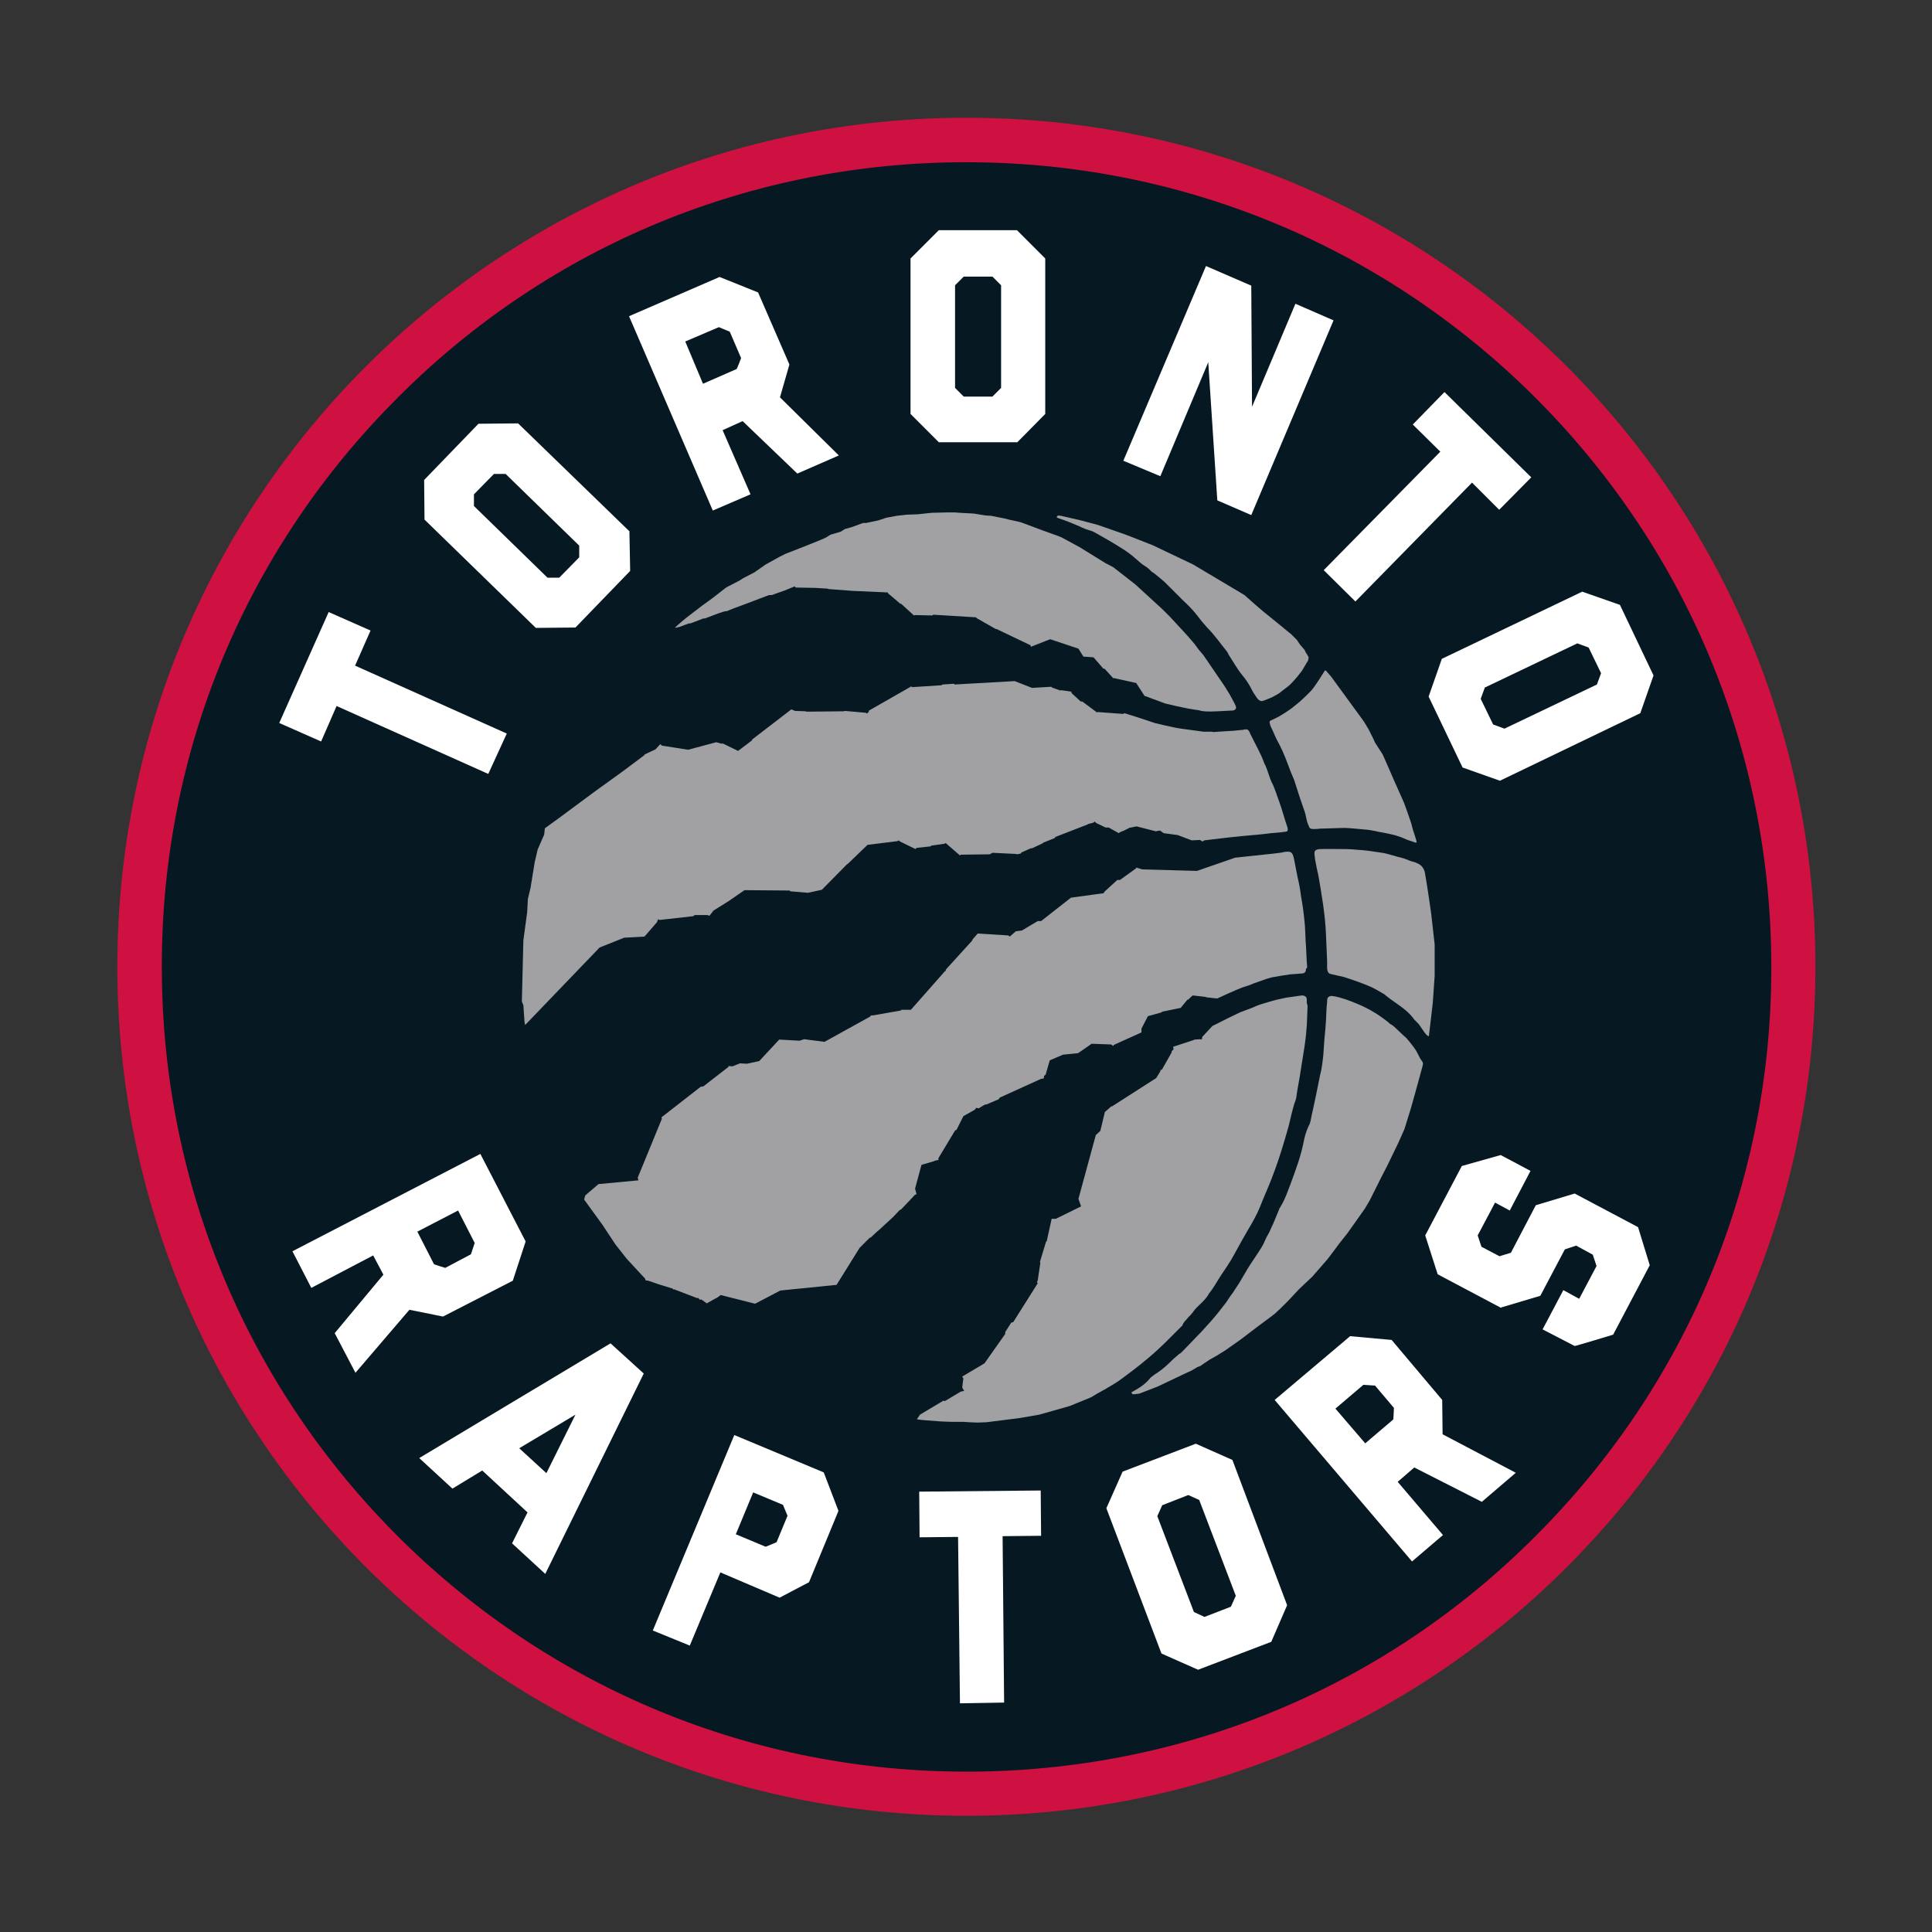 <?xml version="1.0" encoding="utf-8"?>
<!-- Generator: Adobe Illustrator 21.0.0, SVG Export Plug-In . SVG Version: 6.00 Build 0)  -->
<svg version="1.1" id="Layer_1" xmlns="http://www.w3.org/2000/svg" xmlns:xlink="http://www.w3.org/1999/xlink" x="0px" y="0px"
	 viewBox="0 0 512 512" style="enable-background:new 0 0 512 512;" xml:space="preserve">
<rect x="0" y="0" width="512" height="512" fill="#333333" stroke="none"/>
<style type="text/css">
	.st0{fill:#CE1141;}
	.st1{fill:#061922;}
	.st2{fill:#FFFFFF;}
	.st3{fill:#A1A1A4;}
</style>
<g id="Logos">
	<g>
		<path class="st0" d="M481.1,256.2c0,124.3-100.7,225-225,225s-225-100.7-225-225s100.7-225,225-225S481.1,131.9,481.1,256.2"/>
		<path class="st1" d="M256.1,469.5c-56.5,0-109.7-21.9-149.9-61.6C66,368.1,43.5,315.1,42.9,258.6c-0.7-56.9,20.9-110.8,60.8-151.5
			c39.8-40.8,93.1-63.5,150.1-64.1c0.8,0,1.6,0,2.4,0c56.5,0,109.7,21.9,149.9,61.6c40.2,39.8,62.7,92.8,63.3,149.3
			c0.7,56.9-20.9,110.8-60.8,151.5c-39.8,40.8-93.1,63.5-150.2,64.1C257.6,469.5,256.8,469.5,256.1,469.5"/>
		<g>
			<path class="st2" d="M277,109.7l-7.4,7.5h-20.8l-7.5-7.5V68.5l7.5-7.5h20.7l7.5,7.5V109.7z M255.4,73.3l-2.3,2.3v27.2l2.3,2.3
				h7.6l2.3-2.3V75.6l-2.3-2.3H255.4z"/>
			<path class="st2" d="M397.5,206.9l-9.9-3.5l-9-18.8l3.5-10l37.2-17.8l10,3.5l8.9,18.7l-3.5,10L397.5,206.9z M421,171.6l-3-1.1
				l-24.5,11.7l-1.1,3l3.3,6.8l3,1.1l24.5-11.7l1.1-3L421,171.6z"/>
			<path class="st2" d="M166.8,140.8l0.2,10.5l-14.5,15l-10.5,0.1l-29.5-28.7l-0.1-10.5l14.4-14.9l10.5-0.1L166.8,140.8z M125.6,131
				v3.1l19.5,19h3.1l5.3-5.4v-3.1l-19.5-19h-3.1L125.6,131z"/>
			<polygon class="st2" points="353.4,84.9 331.6,136.5 322.6,132.6 320.2,96 307.5,126.2 297.7,122.1 319.6,70.5 331.6,75.7 
				331.8,107.8 343.3,80.5 			"/>
			<path class="st2" d="M209.2,96.6l-2.5,8.7l15.6,15.4l-11,4.8l-14.5-13.9l-5.3,2.4l7.4,17l-10,4.3l-22.2-51.5l24-10.4l10.2,4.1
				L209.2,96.6z M186.3,101.7l8.9-3.9c0.1,0,1.2-2.9,1.2-2.9l-3-7l-2.9-1.2l-8.9,3.8L186.3,101.7z"/>
			<polygon class="st2" points="397.3,135.1 390.1,127.9 359.2,159.4 350.8,151.1 381.7,119.7 374.4,112.5 382.8,103.9 405.8,126.5 
							"/>
			<polygon class="st2" points="98.2,167.1 94.1,176.4 134.3,194.4 129.4,205.1 89.2,187.1 85.1,196.5 74,191.6 87.1,162.2 			"/>
			<path class="st2" d="M405.6,310.3l-5.5,10.5l-3.9-2.1l-1.1,2.1l-3.5,6.6l1,3l5.5,2.9l-0.7-0.4l3-0.9l6.6-12.6l10.3-3.1l16.8,8.9
				l3.1,10.1l-9.7,18.4c0,0-10.2,3.1-10.2,3l-8.5-4.4l5.5-10.4l4.2,2.3l4.6-8.7l-1-3l-4.4-2.4l-3,1l-6.5,12.3l-10.4,3.1v0.1
				l-16.8-8.9l-3.3-10.3l9.7-18.4l10.3-2.9L405.6,310.3z"/>
			<path class="st2" d="M117.4,348.9l-8.9-1.8l-14.3,16.7l-5.5-10.5l12.9-15.5l-2.7-5.1l-16.4,8.6l-5-9.7l49.8-25.8l12,23.2
				l-3.4,10.4L117.4,348.9z M110.6,326.4l4.4,8.6c0,0.1,3,1,3,1l6.8-3.6l1-3l-4.4-8.6L110.6,326.4z"/>
			<path class="st2" d="M190.9,416.7l-8.1,19.4l-9.8-4l21.6-51.8l23.7,9.9l3.9,10.2l-7.8,18.9l-7.8,4.1L190.9,416.7z M195,406.6
				l7.9,3.3c0.1,0,2.9-1.2,2.9-1.2l2.9-7l-1.2-2.9l-7.9-3.3L195,406.6z"/>
			<polygon class="st2" points="275.9,407 265.7,407.1 266.1,451.2 254.4,451.4 253.9,407.3 243.7,407.4 243.6,395.3 275.8,395 			
				"/>
			<path class="st2" d="M341.1,425.4l-4.2,9.7l-19.4,7.4l-9.7-4.3l-14.6-38.5l4.3-9.7l19.4-7.4l9.7,4.3L341.1,425.4z M308,398.9
				l-1.3,2.9l9.7,25.4l2.8,1.3l7-2.7l1.3-2.9l-9.7-25.4l-2.9-1.3L308,398.9z"/>
			<path class="st2" d="M382.2,371l0.1,9.1l19.4,10.2l-9,7.7l-17.9-9.1l-4.4,3.8l12,14.1l-8.2,7L337.8,371l20-16.9l11,1L382.2,371z
				 M361.8,382.5l7.4-6.3c0.1,0,0.2-3.1,0.2-3.1l-5-5.9l-3.1-0.2l-7.4,6.3L361.8,382.5z"/>
			<path class="st2" d="M144.5,417.1l-8.8-8.1l4.1-8.2l-12-11.1l-7.9,4.8l-8.8-8.1l50.7-30.4l8.8,8L144.5,417.1z M144.8,390.4
				l7.7-15.5l-14.9,8.9L144.8,390.4z"/>
		</g>
		<g>
			<path class="st3" d="M299.8,369c0.2,0.2,0.3,0.5,0.4,0.5c0.7,0,1.8-0.2,1.8-0.2l1.3-0.5l3.6-1.4c0,0,8.8-4.2,8.9-4.2l1.5-0.9
				l0.8-0.3l1-0.7l1.5-1l1.8-1l2.4-1.5l4.1-2.9l2.1-1.6l2.9-2.2l2.7-2l1.3-1l1.7-1.6l1.8-1.8l2.9-3.1l3.5-3.3l4-4.6l2.2-2.9l0.8-1.1
				l2.3-2.9l4.6-6.5l1.3-2.2l3-6l1.7-3.3l2.9-6l1.6-3.6l1.7-5.5c0,0,2.1-7.4,3.1-11.2c0.1-0.4,0.2-0.9-0.1-1.2c-0.7-0.9-1.1-2-1.7-3
				c-0.3-0.5-0.8-1.1-1.1-1.5c-0.3-0.4-1.1-1.4-1.4-1.7c-0.3-0.3-0.8-0.7-1.1-1c-1-0.9-1.7-1.7-2.6-2.4c-0.3-0.2-0.8-0.4-1.1-0.8
				c-2.5-2-5-3.5-7.8-4.7c-1.2-0.5-2.4-1-3.6-1.4c-0.9-0.3-2.3-0.7-3.1-0.8c-0.5-0.1-1-0.1-1.3,0.2c-0.4,0.2-0.4,0.9-0.4,1.4
				c-0.2,1.5-0.2,3.3-0.3,4.8c-0.1,1.6-0.2,3.1-0.4,4.8c-0.1,1.4-0.2,2.9-0.3,4.3c-0.2,1.8-0.4,3.8-0.9,5.6c-0.7,3.5-1.4,7-2.2,10.5
				c-0.2,1-0.3,2-0.8,2.8c-0.7,1.5-1.1,3-1.4,4.6c-0.7,3.4-1.8,6.4-3,9.7c-1,2.6-1.8,5.2-3.3,7.5c-0.1,0.1-0.1,0.3-0.2,0.5
				c-0.7,1.6-1.3,3.3-2.1,4.9c-0.4,1.1-1.1,2-1.5,3c-0.5,1.3-1.3,2.5-2.1,3.7c-1.2,1.8-2.5,3.7-3.6,5.7c-0.8,1.4-1.6,2.7-2.5,4
				c-0.2,0.3-0.4,0.7-0.7,1c-0.8,1.1-1.4,2.2-2.2,3.1c-1.5,2-3.1,3.9-4.8,5.7c-1,1.2-2.2,2.3-3.3,3.5c-1,1-2,2.1-2.9,3
				c-0.2,0.2-0.4,0.4-0.7,0.5c-0.5,0.5-1.2,1-1.7,1.5c-1.3,1.3-2.6,2.5-4.1,3.5c-0.7,0.4-1.3,0.9-1.8,1.3
				C303.5,366.9,301.8,367.9,299.8,369"/>
			<path class="st3" d="M378.6,274.6c0.1,0,0.1-0.1,0.1-0.2c0-0.3,0.1-0.9,0.1-0.9l0.9-7.7l0.5-7.2v-7.2v-1.1l-0.9-8
				c0,0-1-7.3-1.7-11.1c-0.3-1.3-1.1-2.1-2.2-2.5c-0.3-0.2-0.8-0.3-1.2-0.4c-0.8-0.2-1.6-0.7-2.5-0.9c-1.8-0.4-3.6-1.1-5.4-1.4
				c-2.2-0.3-4.3-0.7-6.6-0.8c-1.8-0.2-3.6-0.2-5.4-0.2c-1.4,0-2.3,0-3.8,0c-0.8,0-1.6,0-2,0.5c-0.3,0.4-0.1,1.3,0,2.2
				c0.3,1.7,0.5,2.6,0.9,4.4c0.9,5.2,1.8,10.4,2,15.6c0.1,2.4,0.2,4.8,0.3,7c0,0.7,0,1.1,0,1.8c0,0.4,0.1,0.9,0.3,1.2
				c0.2,0.3,0.5,0.4,1,0.5c0.4,0.1,0.9,0.2,1.3,0.3s1.3,0.3,1.8,0.4c2.1,0.7,4.3,1.4,6.4,2.3c1.4,0.5,2.8,1.4,4.2,2.2
				c0.2,0.1,0.3,0.2,0.4,0.3c0.8,0.7,1.6,1.2,2.4,1.8c2,1.4,3.9,2.7,5.3,4.7c0.3,0.3,0.7,0.7,1,1c0.5,0.5,1.5,2.3,2.3,3.1
				C378.4,274.5,378.5,274.6,378.6,274.6"/>
			<path class="st3" d="M324.5,188.4c0.8,0,1.4-0.1,2-0.1c0.4,0,0.8-0.1,1-0.5c0.2-0.4-0.1-0.9-0.2-1.1c-0.1-0.3-1.5-2.8-1.5-2.8
				l-1.3-2.1l-5.6-8.2l-1.2-1.4l-1.1-1.5l-1.8-2.1l-4.7-5.1l-2-2l-7.2-6.6l-5.9-4.6l-2.1-1.1l-6.8-4.2l-4.8-2.6l-1-0.4l-3.9-1.4
				l-5.9-2.2l-0.4-0.1l-1.8-0.4l-0.5-0.1l-1.6-0.4l-3.5-0.7l-1.6-0.1l-3-0.5l-3.7-0.2l-1.3-0.1h-2.3l-3.9,0.1l-3.8,0.4l-2.9,0.1
				l-2.6,0.3l-2.7,0.5l-2.1,0.7l-3.3,0.7h-0.8l-3,1.1l-1.8,0.5l-1.1,0.7l-2.7,0.8l-1.3,0.8l-1.6,0.7l-4,1.6l-5.1,2l-1.6,0.8l-3.6,2
				l-3,2.1l-2.9,1.5l-1.1,0.7l-3.1,1.6l-0.5,0.3l-3.6,2.8l-2.9,2.1l-0.5,0.4l-3.4,2.6l-1.2,1c0,0-1.8,1.5-1.8,1.7l1.3-0.3
				c0,0,2.3-0.9,2.4-0.9h0.4l3.4-1.3h0.4l3.7-1.4c0,0,2-0.7,2-0.5l2-0.8l2.7-1l6.6-2.5h0.7l3.4-1.2l2.7-1.1l0.3,0.3
				c0,0,5.1,0.1,5.2,0.1l3.3,0.2l0.1,0.1l6.6,0.5h0.1l9.1,0.4v0.2l3.3,2.8h0.2l3.4,3.1l0.3-0.1l4.6,0.1l0.2-0.2l11.4,0.7l0.1,0.2
				l5.1,2.9h0.2l9,4.3l0.1,0.4l5.1-2l7.5,2.5l1.3,2.1l2.7,0.2l2.6,3h0.3l2.2,2.4v0.1h0.3l5.9,1.3l2.2,3.4l5.4,2c0,0,5.9,1.5,8.9,1.8
				C319.3,188.8,322.4,188.5,324.5,188.4"/>
			<path class="st3" d="M375.4,223c-0.2-0.9-0.8-2.6-0.8-2.6l-0.3-1l-0.3-1.2l-1-2.9l-0.9-2.5l-2.8-6.3l-1.3-3l-1.6-3.6l-2-3.1
				l-0.4-0.9l-1.3-2.6l-1.2-2l-0.5-0.7l-8.1-11.1c0,0-0.8-1-1.2-1.4c-0.2-0.2-0.2-0.4-0.5-0.4c0,0,0,0-0.1,0c0,0-2.5,4.1-3.6,5.3
				s-3.1,3-3.1,3s-1.7,1.4-2.1,1.7c-0.3,0.2-1.6,1.1-1.6,1.1l-1.8,1.1c0,0-1.4,0.7-1.6,0.8c-0.2,0.1-0.5,0.2-0.7,0.3
				c-0.1,0.2-0.2,0.3-0.1,0.7c0.1,0.2,0.1,0.4,0.2,0.7c0.8,1.6,1.4,3.3,2.3,4.8c1.2,2.3,2.1,4.8,3,7.2c0.3,0.8,0.7,1.6,1,2.4
				c0.7,2.1,1.3,4.2,2.1,6.4c0.3,1,0.7,1.8,0.9,2.8c0.2,1,0.4,2,0.8,2.8c0.2,0.7,0.5,0.9,1.2,0.9s1.2,0,1.8-0.1
				c2.2-0.1,4.3-0.1,6.6-0.2c0.7,0,5,0.4,5,0.4s1.5,0.1,2.3,0.3c1.6,0.3,3.4,0.7,5,1c1.4,0.3,2.8,0.8,4.1,1.4c0.7,0.3,1.3,0.4,2,0.7
				c0.2,0.1,0.5,0.1,0.7,0.1C375.3,223.5,375.4,223.1,375.4,223"/>
			<path class="st3" d="M346.8,174.2c-0.1-0.3-0.7-1.2-0.7-1.2l-0.4-0.8l-1.2-1.4l-0.8-1.2l-1.5-1.5c0,0-0.3-0.3-0.5-0.4
				c-2.6-2.2-7.8-6.3-7.8-6.4l-1.4-1.2l-2.7-2.4l-13.6-8.1l-10.7-5.1l-5.6-2.2l-2.1-0.8l-6.9-2.4l-4.9-1.3l-4.8-1.1l-0.8-0.1
				l-0.4,0.4l0.2,0.2c0,0,0.4,0.2,0.8,0.3c1.5,0.5,3,1.1,4.4,1.7c1,0.4,1.8,0.9,2.9,1.2c0.7,0.2,1.3,0.4,2,0.8
				c2.3,1.3,4.6,2.6,6.8,4c1.3,0.8,2.6,1.7,3.8,2.8c0.9,0.8,1.8,1.6,2.8,2.2c0.4,0.2,0.9,0.7,1.3,1.1c0.2,0.2,0.4,0.4,0.7,0.5
				c1.3,1.1,2.7,2.1,3.9,3.4c1.3,1.3,2.6,2.6,3.9,3.9c1.3,1.2,2.5,2.4,3.6,3.8c0.9,1.2,1.8,2.3,2.8,3.4c2,2,3.5,4.2,5.2,6.3
				c0.2,0.2,0.3,0.5,0.5,0.9c1.2,1.8,2.2,3.7,3.6,5.4c1,1.2,1.8,2.4,2.5,3.8c0.4,0.9,1,1.6,1.5,2.4c0.3,0.4,0.8,0.7,1.1,0.7
				c0.2,0,0.8-0.2,0.8-0.2l1-0.4c0,0,1.3-0.5,1.7-0.8c0.4-0.2,1.3-0.7,1.6-1c0.3-0.3,1.6-1.2,2.3-1.8c0.8-0.7,2.2-2.4,2.2-2.4
				l1.1-1.4l1.8-3C346.5,175.2,346.8,174.6,346.8,174.2"/>
			<path class="st3" d="M341.2,219.3c-0.8-2.3-1.3-4.3-2.1-6.6c-0.7-1.8-1.2-3.7-2.1-5.4c-0.5-1.1-0.8-2.2-1.2-3.3
				c-0.2-0.5-0.4-1.1-0.7-1.6c-1-2.8-2.4-5.1-3.7-7.8c-0.1-0.1-0.1-0.3-0.2-0.5c-0.1-0.2-0.2-0.4-0.5-0.7c-0.3-0.2-0.7-0.1-1.2,0
				c-1.2,0.1-2.6,0.3-3.3,0.3c-0.5,0-2.8,0.2-4.7,0.3l-0.4-0.1H320h-1.1l-5.9-0.8c-2.2-0.3-7-1.5-7-1.5l-3.6-1.2L298,189l-0.3,0.2
				l-6.8-0.5l-0.2,0.1l-3.9-2.9h-0.4l-2.4-2.2l-0.1-0.4l-2.7-0.4l-0.2,0.1l-2.2-0.8l-0.2-0.2l-5.1,0.3l-4.6-1.8l-15.9,0.9l-0.2-0.2
				l-3,0.2l-0.3,0.2l-7.8,0.5l-0.2-0.2l-11.2,6.4l-0.1,0.4l-0.5,0.4l-0.2-0.2l-5.6-0.5l-0.3,0.1l-9.9,0.1l-0.2-0.1l-2.8-0.1l-1-0.4
				l-10.4,8v0.2l-3.7,2.8l-4.1-2l-0.2,0.1l-1.5-0.4c0,0-7.5,2-7.4,2c0.1,0-7-1.1-7-1.1l-0.4-0.4l-1.3,1.4l-2.8,1.3l-0.1,0.2
				l-5.6,4.2l-7.9,5.7l-8.9,6.6l-4,2.9l-0.2,1.7l-1.7,3.9l-0.8,3.4l-1.1,6.8l-0.7,2.9l-0.2,3.6l-1,7.4l-0.4,16.2l0.4,1l0.3,4.4
				c0,0,0.1,0.8,0.2,0.8l0,0l19.7-20.5l6.5-2.6l5.4-0.3l3.3-3.8l0.3-0.8l0.4,0.2l8.9-1l0.4-0.3h3.4l0.5,0.2l1.1-1.4l4-2.5l4.2-2.9
				l12,0.1l0.1,0.2l4.7,0.4l3.7-0.8l6.7-6.8h0.1l5.3-5.1l8-1l0.3-0.2l0.3,0.3l4.1,2l0.3-0.3l3.7-0.4l0.2-0.2l3.5-0.5l0.3-0.2
				l3.8,3.3l0.2-0.2l7.7-0.1l0.7-0.4l6.2,0.3l0.3,0.1l1-0.2l0.2-0.3l2.5-1.1h0.3l2.8-1.3l0.2-0.2l3-1.2l0.2-0.3l8.5-3.3l0.1-0.1
				l1.5-0.4l0.3-0.3l0.4,0.4l2.5,1.2h0.8l2.7,1.5l0.2-0.2l0.9-0.4h0.1l1.4-0.7l0.1-0.1l2-0.4l5.1,1.3l1.1-0.2l1,0.7l3.7,0.5l3.7,1.4
				c0,0,2.1-0.1,2.2-0.1l0.7,0.4l0.5-0.3c0,0,7.2-0.9,10.7-1.2c2.4-0.2,4.7-0.4,6.9-0.7c1.3-0.1,2.6-0.2,3.9-0.4
				C341.1,220.4,341.4,220.2,341.2,219.3"/>
			<path class="st3" d="M346.4,256.1c0-0.5-0.1-0.9-0.1-1.3c-0.1-1.4-0.1-2.7-0.2-4.1c0-0.4-0.1-0.9-0.1-1.4
				c-0.1-1.7-0.1-3.5-0.3-5.2c-0.2-2.2-0.5-4.3-0.9-6.5c-0.2-1.6-0.5-3.4-0.9-5c-0.3-1.7-0.7-3.4-1-5.1c-0.4-1.7-0.8-2-2.6-1.7
				c-0.1,0-0.3,0-0.4,0.1c-0.7,0.1-1.6,0.2-2.3,0.3c-3.5,0.4-6.8,0.7-10.3,1.1l-10.1,3.5l-14.5-0.4l-1.6-0.5v0.2l-4.3,3.1h-0.7
				l-3.4,3.1l-0.2,0.4l-8.7,1.2l-7.9,6.2H275l-4.2,2.5l-1.6,0.2l-1.6,1.4l-0.4-0.3l-8.1-0.5l-1.4,1.6v0.2l-7,7.7l-0.1,0.4l-0.2,0.1
				l-9,10.2h-2.5l-0.2,0.2l-7.4,1.3h-0.5c0,0-0.1,0.3-0.2,0.3l-12.1,6.7l-5.4-0.7l-1.2,0.4l-5.4-0.3l-5.3,5.7l-3.3,0.7l-1.8-0.1
				l-2,0.8l-1.1-0.1l0.1,0.2l-6.7,5.2l-0.7,0.1l-10.4,8.1l0.1,0.4l-6.4,15.6l0.2,0.7l-10.6,1l-3.5,3l-0.3,1.1l4.8,6.6l3.5,5.3l3,3.8
				l4.9,5.3c0,0,0,0.3,0.1,0.4c0.1,0,0.7,0.1,0.7,0.1l2.9,1l3.6,1.1c0,0,0,0.2,0.1,0.2h0.3l6,2.3h0.4l0.3,0.4h0.5l1.4,1l2.5-1.4h0.1
				l1.1-0.8l9.1,2.3l6.7-3.5l14.9-1.5l6.1-9.8c1-1,2.7-2.7,2.7-2.7h0.2c0,0,2.1-2,2.2-2V326l3.8-3.5l1.7-1.8l0.4-0.2l2.1-2.2
				l1.6-1.7l0.4-0.1l-0.4-1.5l1.7-6.3l3.4-1l0.1-0.1l1-0.2v-0.5l4.4-7.3l0.4-0.2l1.8-3.6l3-1.7l0.4-0.5l0.7,0.1c0,0,1.7-1.1,1.8-1
				h0.2l3.3-1.4l0.2-0.4l11-5l0.7-0.1l0.1-0.7l0.4-0.3l1.1-3.8l3.5-1.5l4-0.4l3.6-2.5l5.2,0.2l0.5,0.4l0.2-0.3l7.3-3.3v-1l1.7-3.3
				l3.6-1l0.2-0.2l4.9-1l1.8-2.2h0.2c0,0,1.1-1.1,1.2-1.1l3.4,0.4l0.2,0.1l1.8,0.2l1.1,0.1c0,0,4.9-2.3,6.9-3
				c0.9-0.3,1.7-0.5,2.5-0.9c1.1-0.4,2.3-0.8,3.4-1.2c0.5-0.2,1.1-0.3,1.7-0.5l2.3-0.4l2.6-0.4l1.6-0.1c0,0,0.8-0.1,1.1-0.1
				s0.8,0,1.1-0.3s0.3-0.7,0.3-1C346.4,256.6,346.4,256.5,346.4,256.1"/>
			<path class="st3" d="M346.3,265.6c0-0.4,0.1-1-0.2-1.4c-0.3-0.3-0.8-0.4-1-0.4c-0.2,0-1.5,0.2-1.5,0.2l-2.1,0.3
				c-0.2,0-0.4,0.1-0.7,0.1c-1.3,0.3-2.5,0.5-3.8,0.9c-1.4,0.4-2.8,0.8-4.1,1.3c-1.4,0.7-2.9,1.1-4.3,1.7c-0.5,0.2-5.2,2.5-7.3,3.6
				l-2.7,2.9l-0.1,0.7l-0.3-0.1l-1.7,0.1l-0.1,0.1l-5.5,1.8l0.1,0.7l-0.5,0.5v0.3l-2.6,4.6h-0.3l-0.1,0.4c0,0-0.5,0.9-1.1,1.8
				l-11.7,7.5h-0.2l-1.7,1.5l-1.2,5l-1.2,1.1l-4.6,16.9l0.7,2l-6.7,3.3h-1.1l-1.3,5.9l-0.2,0.2l-1.6,5.3l0.1,0.3l-0.7,4.7l-0.2,0.3
				l0.2,0.4l-6.5,10.3l-0.5,0.1l-1.6,2.5v0.5l-5.5,7.8l-5.9,3.5l0.3,0.5l-0.3,2.4l0.5,0.9l-0.9,0.2l-4.2,2.5l-0.4-0.1l-6.2,3.7
				l-0.8,1.2c0,0.1,2.4,0.3,2.4,0.3l4,0.3l2.7,0.1h3.1l1.5,0.1l2.4,0.1l2.4-0.1l8.7-1.1l5.2-0.9l3.9-1.1l4.2-1.2l5.4-2.2l0.4-0.2
				l1.5-0.9c0,0,4.3-2.3,6.3-3.8c3.4-2.5,6.8-5.1,9.9-8c1.1-1,2.1-2,3.1-3c1-1,2-2,2.9-2.9c0.2-0.2,0.4-0.3,0.4-0.5
				c0.3-0.8,1-1.3,1.5-2c0.4-0.4,0.9-0.9,1.2-1.3c0.7-1.1,1.6-1.8,2.5-2.7c0.7-0.7,1.3-1.4,1.8-2.3c1.1-1.4,2-2.9,2.9-4.4
				c1.3-2,2.7-3.9,3.8-6c1.2-2.2,2.4-4.4,3.7-6.6c1.1-1.8,2.2-3.8,3-5.7c1.3-3.3,2.8-6.5,4-9.9c1.3-3.5,2.4-7.2,3.4-10.7
				c0.8-2.7,1.2-5.5,2.2-8.1c0.1-0.3,0.2-0.8,0.2-1.1c0.3-2.2,0.8-4.4,1.1-6.6c0.3-2.1,0.7-4.2,1-6.3c0.2-1.4,0.4-2.8,0.5-4.3
				c0.2-2,0.2-4,0.3-6c0-0.2,0-0.7,0-0.7S346.3,266,346.3,265.6"/>
		</g>
	</g>
</g>
</svg>
